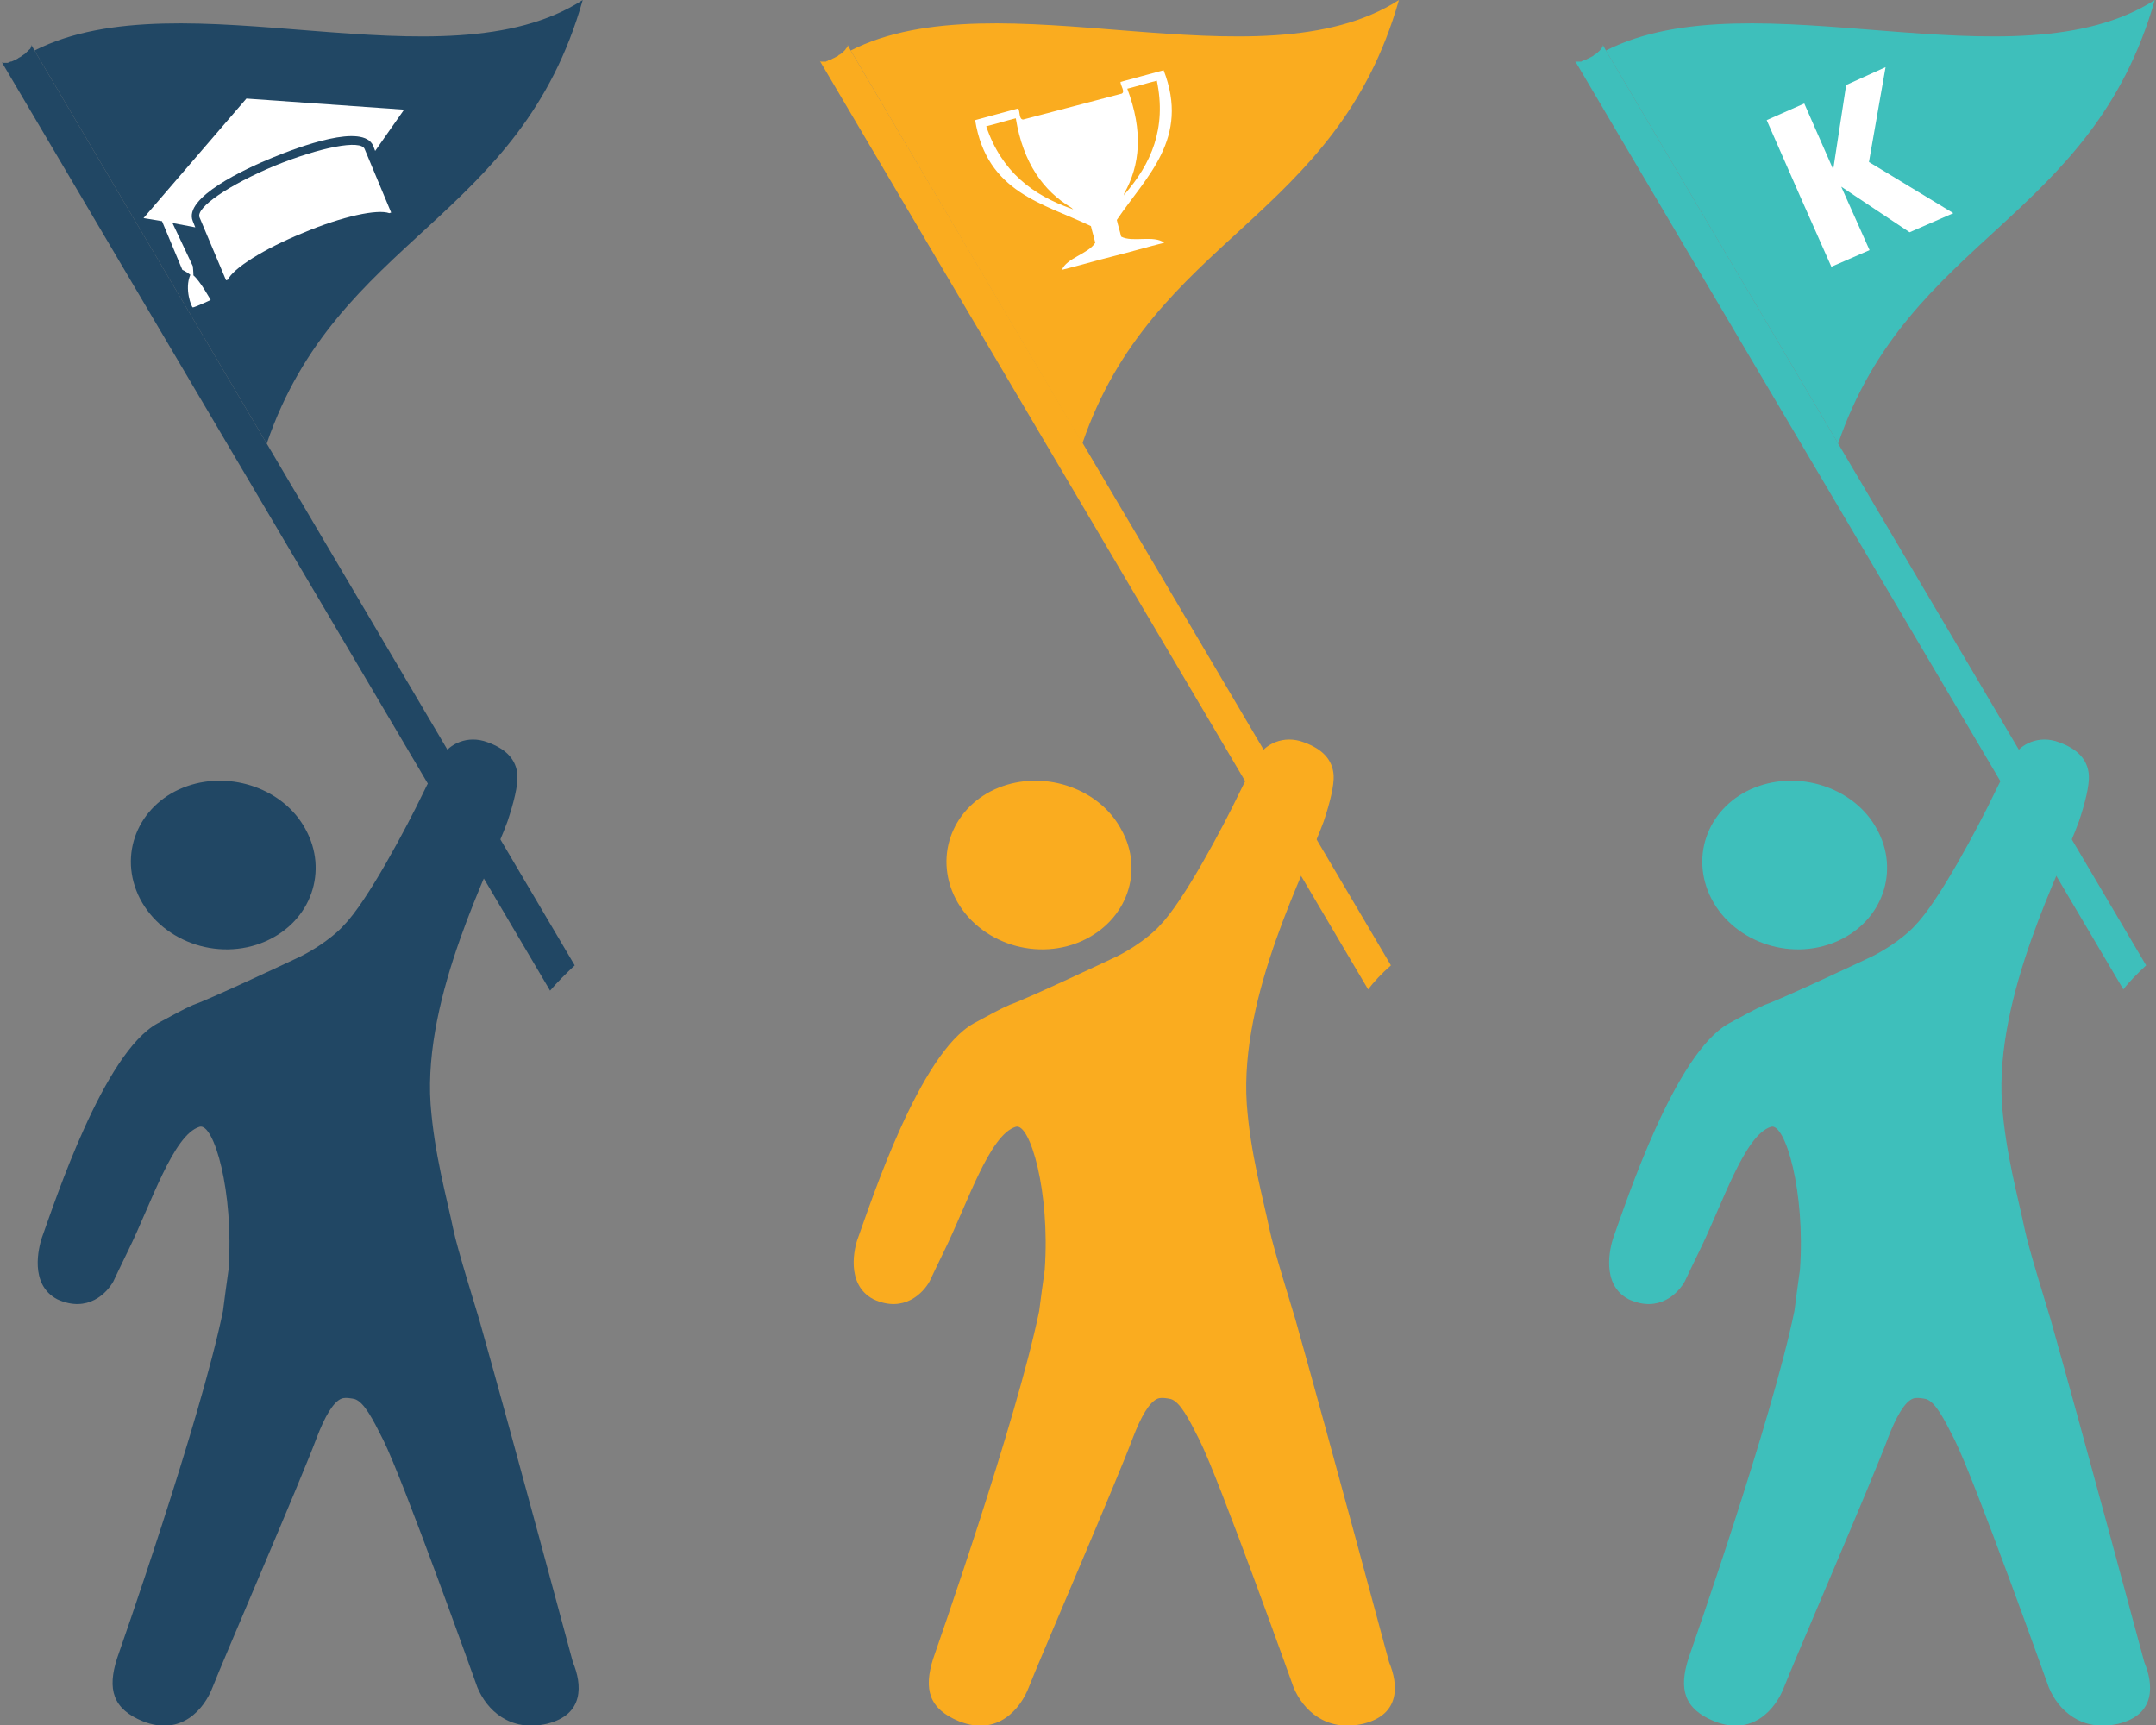 <?xml version="1.0" encoding="utf-8"?>
<!-- Generator: Adobe Illustrator 17.1.0, SVG Export Plug-In . SVG Version: 6.00 Build 0)  -->
<!DOCTYPE svg PUBLIC "-//W3C//DTD SVG 1.1//EN" "http://www.w3.org/Graphics/SVG/1.1/DTD/svg11.dtd">
<svg version="1.1" id="Layer_1" xmlns="http://www.w3.org/2000/svg" xmlns:xlink="http://www.w3.org/1999/xlink" x="0px" y="0px"
	 viewBox="0 0 350 280" enable-background="new 0 0 350 280" xml:space="preserve">
<rect x="0" y="0" width="350" height="280" fill="#808080" stroke="none"/>
<g>
	<g>
		<g>
			<g>
				<g>
					<g>
						<path fill="#FAAC1F" d="M139.3,200.9c2.1-5.8,10-30,18.8-34.8c2.4-1.3,4.2-2.3,5.8-3c2.7-0.9,17.5-7.9,17.5-7.9
							c4.3-2.2,6.7-4.7,6.9-5c3.8-3.8,10.3-16.1,12.8-21.3c0.7-1.5,2.4-4.7,3.3-6.3c1-1.7,3.9-3.4,7.3-2.1c3,1.1,4.6,2.8,4.8,5.3
							c0.1,1.7-0.6,4.5-1.6,7.5c-2.8,7.8-13.7,28.2-12.5,45.9c0.6,8.1,2.6,15.1,3.7,20.4c0.6,3,3.8,13.2,4.2,14.6
							c5.9,20.9,15.1,55.3,15.2,55.6c1.5,3.6,1.9,8.5-4.2,10c-6.1,1.4-9.8-2.3-11.3-5.9c-0.4-1.1-12-33.6-15.3-40.2
							c-1.7-3.4-3.1-6.1-4.6-6.6c-0.4-0.1-1.5-0.3-2.1-0.1c-1.4,0.5-2.8,3-4.1,6.4c-2.4,6.5-15.4,36.6-16.9,40.5
							c-1.3,3.4-5,8-11.3,5.5c-4.9-2-5.8-5.2-4.2-10.2c0.2-0.6,13.5-38.4,17.2-56.4c0-0.2,0.8-6,0.9-6.7c0.9-12.7-2.4-23.9-4.7-23.2
							c-4.3,1.3-7.9,12.6-11.6,20.1c-0.6,1.2-2.4,5-2.4,5c-1,1.8-4.1,5.2-9.1,2.9C137.2,208.5,138.7,202.4,139.3,200.9z"/>
						<path fill="#FAAC1F" d="M175.5,152.8c-7.8,3.4-17.3-0.1-20.7-7.6c-3.2-7.2,0.5-15,8-17.6c7.2-2.5,15.7,0.5,19.2,7
							C185.8,141.3,183,149.5,175.5,152.8z"/>
					</g>
				</g>
			</g>
		</g>
		<g>
			<path fill="#FAAC1F" d="M225.8,156.7l-50-84.7L138.1,8.2l-0.5-0.9l0,0c0,0,0,0.1,0,0.1c0,0,0,0,0,0c0,0,0,0.1,0,0.1
				c0,0,0,0.1-0.1,0.2c0,0,0,0,0,0c-0.1,0.1-0.2,0.2-0.3,0.4c0,0,0,0,0,0c-0.1,0.1-0.1,0.1-0.2,0.2c0,0-0.1,0.1-0.1,0.1
				c-0.1,0-0.1,0.1-0.1,0.1c-0.1,0.1-0.2,0.2-0.4,0.3c0,0-0.1,0.1-0.2,0.1c0,0-0.1,0.1-0.1,0.1c0,0-0.1,0.1-0.1,0.1c0,0,0,0,0,0
				c-0.1,0-0.1,0.1-0.2,0.1c0,0,0,0,0,0c-0.1,0-0.1,0.1-0.2,0.1c0,0,0,0,0,0c-0.1,0-0.1,0.1-0.2,0.1c0,0,0,0,0,0
				c-0.1,0-0.1,0.1-0.2,0.1c0,0,0,0,0,0c-0.1,0-0.1,0.1-0.2,0.1c0,0,0,0,0,0c-0.1,0.1-0.3,0.1-0.4,0.2c0,0,0,0-0.1,0
				c-0.1,0-0.1,0.1-0.2,0.1c0,0,0,0,0,0c-0.1,0-0.1,0-0.2,0.1c0,0-0.1,0-0.1,0c0,0-0.1,0-0.1,0c0,0,0,0,0,0c-0.1,0-0.1,0-0.2,0
				c0,0,0,0-0.1,0c0,0-0.1,0-0.1,0c0,0,0,0,0,0c-0.1,0-0.2,0-0.2,0c-0.1,0-0.2-0.1-0.2-0.1l89,150.7
				C223,159.4,224.3,158,225.8,156.7z"/>
			<path fill="#FAAC1F" d="M138.1,8.2L175.7,72c11.5-33.6,41.2-36.2,51.4-72C204.4,14.6,162.1-4,138.1,8.2z"/>
		</g>
	</g>
	<g>
		<g>
			<g>
				<g>
					<g>
						<path fill="#3EBFBB" d="M261.9,200.9c2.1-5.8,10-30,18.8-34.8c2.4-1.3,4.2-2.3,5.8-3c2.7-0.9,17.5-7.9,17.5-7.9
							c4.3-2.2,6.7-4.7,6.9-5c3.8-3.8,10.3-16.1,12.8-21.3c0.7-1.5,2.4-4.7,3.3-6.3c1-1.7,3.9-3.4,7.3-2.1c3,1.1,4.6,2.8,4.8,5.3
							c0.1,1.7-0.6,4.5-1.6,7.5c-2.8,7.8-13.7,28.2-12.5,45.9c0.6,8.1,2.6,15.1,3.7,20.4c0.6,3,3.8,13.2,4.2,14.6
							c5.9,20.9,15.1,55.3,15.2,55.6c1.5,3.6,1.9,8.5-4.2,10c-6.1,1.4-9.8-2.3-11.3-5.9c-0.4-1.1-12-33.6-15.3-40.2
							c-1.7-3.4-3.1-6.1-4.6-6.6c-0.4-0.1-1.5-0.3-2.1-0.1c-1.4,0.5-2.8,3-4.1,6.4c-2.4,6.5-15.4,36.6-16.9,40.5
							c-1.3,3.4-5,8-11.3,5.5c-4.9-2-5.8-5.2-4.2-10.2c0.2-0.6,13.5-38.4,17.2-56.4c0-0.2,0.8-6,0.9-6.7c0.9-12.7-2.4-23.9-4.7-23.2
							c-4.3,1.3-7.9,12.6-11.6,20.1c-0.6,1.2-2.4,5-2.4,5c-1,1.8-4.1,5.2-9.1,2.9C259.8,208.5,261.4,202.4,261.9,200.9z"/>
						<path fill="#3EBFBB" d="M298.2,152.8c-7.8,3.4-17.3-0.1-20.7-7.6c-3.2-7.2,0.5-15,8-17.6c7.2-2.5,15.7,0.5,19.2,7
							C308.4,141.3,305.7,149.5,298.2,152.8z"/>
					</g>
				</g>
			</g>
		</g>
		<g>
			<path fill="#3EBFBB" d="M348.4,156.7l-50-84.7L260.7,8.2l-0.5-0.9l0,0c0,0,0,0.1,0,0.1c0,0,0,0,0,0c0,0,0,0.1,0,0.1
				c0,0,0,0.1-0.1,0.2c0,0,0,0,0,0c-0.1,0.1-0.2,0.2-0.3,0.4c0,0,0,0,0,0c-0.1,0.1-0.1,0.1-0.2,0.2c0,0-0.1,0.1-0.1,0.1
				c-0.1,0-0.1,0.1-0.1,0.1c-0.1,0.1-0.2,0.2-0.4,0.3c0,0-0.1,0.1-0.2,0.1c0,0-0.1,0.1-0.1,0.1c0,0-0.1,0.1-0.1,0.1c0,0,0,0,0,0
				c-0.1,0-0.1,0.1-0.2,0.1c0,0,0,0,0,0c-0.1,0-0.1,0.1-0.2,0.1c0,0,0,0,0,0c-0.1,0-0.1,0.1-0.2,0.1c0,0,0,0,0,0
				c-0.1,0-0.1,0.1-0.2,0.1c0,0,0,0,0,0c-0.1,0-0.1,0.1-0.2,0.1c0,0,0,0,0,0c-0.1,0.1-0.3,0.1-0.4,0.2c0,0,0,0-0.1,0
				c-0.1,0-0.1,0.1-0.2,0.1c0,0,0,0,0,0c-0.1,0-0.1,0-0.2,0.1c0,0-0.1,0-0.1,0c0,0-0.1,0-0.1,0c0,0,0,0,0,0c-0.1,0-0.1,0-0.2,0
				c0,0,0,0-0.1,0c0,0-0.1,0-0.1,0c0,0,0,0,0,0c-0.1,0-0.2,0-0.2,0c-0.1,0-0.2-0.1-0.2-0.1l89,150.7
				C345.6,159.4,347,158,348.4,156.7z"/>
			<path fill="#3EBFBB" d="M260.7,8.2L298.4,72c11.5-33.6,41.2-36.2,51.4-72C327.1,14.6,284.8-4,260.7,8.2z"/>
		</g>
	</g>
	<g>
		<path fill="#FFFFFF" d="M55.5,25.3c-0.3-1.3-5.7-1.1-12,0.4c-6.3,1.6-11.1,3.9-10.8,5.2l2.2,8.7l0.3-0.1c0.9-1.4,5.2-3.3,10.6-4.6
			c5.4-1.4,10.2-1.7,11.6-0.9l0.3-0.1L55.5,25.3z"/>
		<path fill="#FFFFFF" d="M61.5,20.9l-20.2-4.5L25.5,29.8l2.4,0.8l1.7,6.7c0,0,0.3,0.2,0.9,0.8c-1.1,1.7-0.5,4.2-0.3,4.3
			c0.2,0,2.5-0.6,2.5-0.6s-1-2.7-1.8-3.5c0.1-0.5,0.1-1.2,0.1-1.2l-1.8-6l2.9,1l-0.2-0.9c-0.8-3.2,7.8-5.7,11.6-6.7
			c3.7-0.9,12.5-2.7,13.3,0.5l0.2,0.7L61.5,20.9z"/>
	</g>
	<g>
		<g>
			<path fill="#FFFFFF" d="M182,38.4c-0.2-0.9-0.5-1.8-0.7-2.7c4.8-7.1,11.9-13.2,7.6-24.3c-2.3,0.6-4.7,1.3-7,1.9
				c0,0.6,0.8,1.6,0.2,1.9c-2.7,0.7-5.3,1.4-8,2.1c-2.7,0.7-5.3,1.4-8,2.1c-0.7,0-0.5-1.3-0.8-1.8c-2.3,0.6-4.7,1.3-7,1.9
				c1.9,11.8,11.1,13.5,18.8,17.2c0.2,0.9,0.5,1.8,0.7,2.7c-1.1,1.8-4.7,2.5-5.4,4.4c2.8-0.7,5.5-1.5,8.3-2.2
				c2.8-0.7,5.5-1.5,8.3-2.2C187.3,38.1,183.8,39.4,182,38.4z M182.5,31.4c2.6-4.6,3.1-10.1,0.5-17c1.6-0.4,3.2-0.9,4.8-1.3
				c1.6,7.7-0.9,13.5-5.3,18.5C182.3,32,182.5,31.6,182.5,31.4z M174,33.9c-6.3-2.2-11.4-6-13.9-13.4c1.6-0.4,3.2-0.9,4.8-1.3
				c1.2,7.3,4.5,11.8,9,14.5C174.1,33.9,174.4,34.1,174,33.9z"/>
		</g>
	</g>
	<polygon fill="#FFFFFF" points="304.9,27.2 303.4,26.3 306.1,10.9 299.7,13.8 297.6,27.5 292.9,16.8 286.8,19.5 292.2,31.8 
		297.3,43.3 303.5,40.6 298.9,30.3 310,37.7 317.1,34.6 	"/>
	<g>
		<path fill="#214764" d="M93.3,156.7L43.3,72L5.6,8.2L5.1,7.3l0,0c0,0,0,0.1,0,0.1c0,0,0,0,0,0c0,0,0,0.1,0,0.1c0,0,0,0.1-0.1,0.2
			c0,0,0,0,0,0C5,7.9,4.8,8,4.7,8.1c0,0,0,0,0,0C4.6,8.2,4.5,8.3,4.5,8.3c0,0-0.1,0.1-0.1,0.1c-0.1,0-0.1,0.1-0.1,0.1
			C4.1,8.7,4,8.8,3.8,8.9c0,0-0.1,0.1-0.2,0.1c0,0-0.1,0.1-0.1,0.1c0,0-0.1,0.1-0.1,0.1c0,0,0,0,0,0c-0.1,0-0.1,0.1-0.2,0.1
			c0,0,0,0,0,0C3,9.4,3,9.4,2.9,9.5c0,0,0,0,0,0c-0.1,0-0.1,0.1-0.2,0.1c0,0,0,0,0,0c-0.1,0-0.1,0.1-0.2,0.1c0,0,0,0,0,0
			c-0.1,0-0.1,0.1-0.2,0.1c0,0,0,0,0,0C2,9.9,1.9,10,1.8,10c0,0,0,0-0.1,0c-0.1,0-0.1,0.1-0.2,0.1c0,0,0,0,0,0c-0.1,0-0.1,0-0.2,0.1
			c0,0-0.1,0-0.1,0c0,0-0.1,0-0.1,0c0,0,0,0,0,0c-0.1,0-0.1,0-0.2,0c0,0,0,0-0.1,0c0,0-0.1,0-0.1,0c0,0,0,0,0,0c-0.1,0-0.2,0-0.2,0
			c-0.1,0-0.2-0.1-0.2-0.1l89,150.7C90.5,159.4,91.9,158,93.3,156.7z"/>
		<path fill="#214764" d="M5.6,8.2L43.3,72C54.8,38.4,84.5,35.8,94.6,0C72,14.6,29.7-4,5.6,8.2z"/>
	</g>
	<g>
		<g>
			<g>
				<g>
					<path fill="#214764" d="M6.8,200.9c2.1-5.8,10-30,18.8-34.8c2.4-1.3,4.2-2.3,5.8-3c2.7-0.9,17.5-7.9,17.5-7.9
						c4.3-2.2,6.7-4.7,6.9-5c3.8-3.8,10.3-16.1,12.8-21.3c0.7-1.5,2.4-4.7,3.3-6.3c1-1.7,3.9-3.4,7.3-2.1c3,1.1,4.6,2.8,4.8,5.3
						c0.1,1.7-0.6,4.5-1.6,7.5c-2.8,7.8-13.7,28.2-12.5,45.9c0.6,8.1,2.6,15.1,3.7,20.4c0.6,3,3.8,13.2,4.2,14.6
						c5.9,20.9,15.1,55.3,15.2,55.6c1.5,3.6,1.9,8.5-4.2,10c-6.1,1.4-9.8-2.3-11.3-5.9c-0.4-1.1-12-33.6-15.3-40.2
						c-1.7-3.4-3.1-6.1-4.6-6.6c-0.4-0.1-1.5-0.3-2.1-0.1c-1.4,0.5-2.8,3-4.1,6.4c-2.4,6.5-15.4,36.6-16.9,40.5
						c-1.3,3.4-5,8-11.3,5.5c-4.9-2-5.8-5.2-4.2-10.2c0.2-0.6,13.5-38.4,17.2-56.4c0-0.2,0.8-6,0.9-6.7c0.9-12.7-2.4-23.9-4.7-23.2
						c-4.3,1.3-7.9,12.6-11.6,20.1c-0.6,1.2-2.4,5-2.4,5c-1,1.8-4.1,5.2-9.1,2.9C4.7,208.5,6.3,202.4,6.8,200.9z"/>
					<path fill="#214764" d="M43.1,152.8c-7.8,3.4-17.3-0.1-20.7-7.6c-3.2-7.2,0.5-15,8-17.6c7.2-2.5,15.7,0.5,19.2,7
						C53.3,141.3,50.6,149.5,43.1,152.8z"/>
				</g>
			</g>
		</g>
	</g>
	<g>
		<path fill="#FFFFFF" d="M59.2,24.2c-0.6-1.6-7.2-0.3-14.6,2.7c-7.4,3.1-12.9,6.8-12.2,8.4l4.3,10.2l0.3-0.1
			c0.8-1.8,5.8-5,12.2-7.6c6.4-2.7,12.1-3.9,14-3.2l0.3-0.1L59.2,24.2z"/>
		<path fill="#FFFFFF" d="M65.6,17.8L40,16L23.3,35.4l3,0.5l3.3,7.9c0,0,0.5,0.2,1.3,0.8c-1,2.3,0.2,5.3,0.4,5.3
			c0.3,0,2.9-1.2,2.9-1.2s-1.7-3.1-2.8-4c0-0.6-0.1-1.5-0.1-1.5l-3.3-7l3.7,0.7l-0.4-1c-1.6-3.8,8.5-8.5,12.9-10.3
			c4.4-1.8,14.8-5.7,16.4-1.9l0.3,0.8L65.6,17.8z"/>
	</g>
</g>
</svg>
